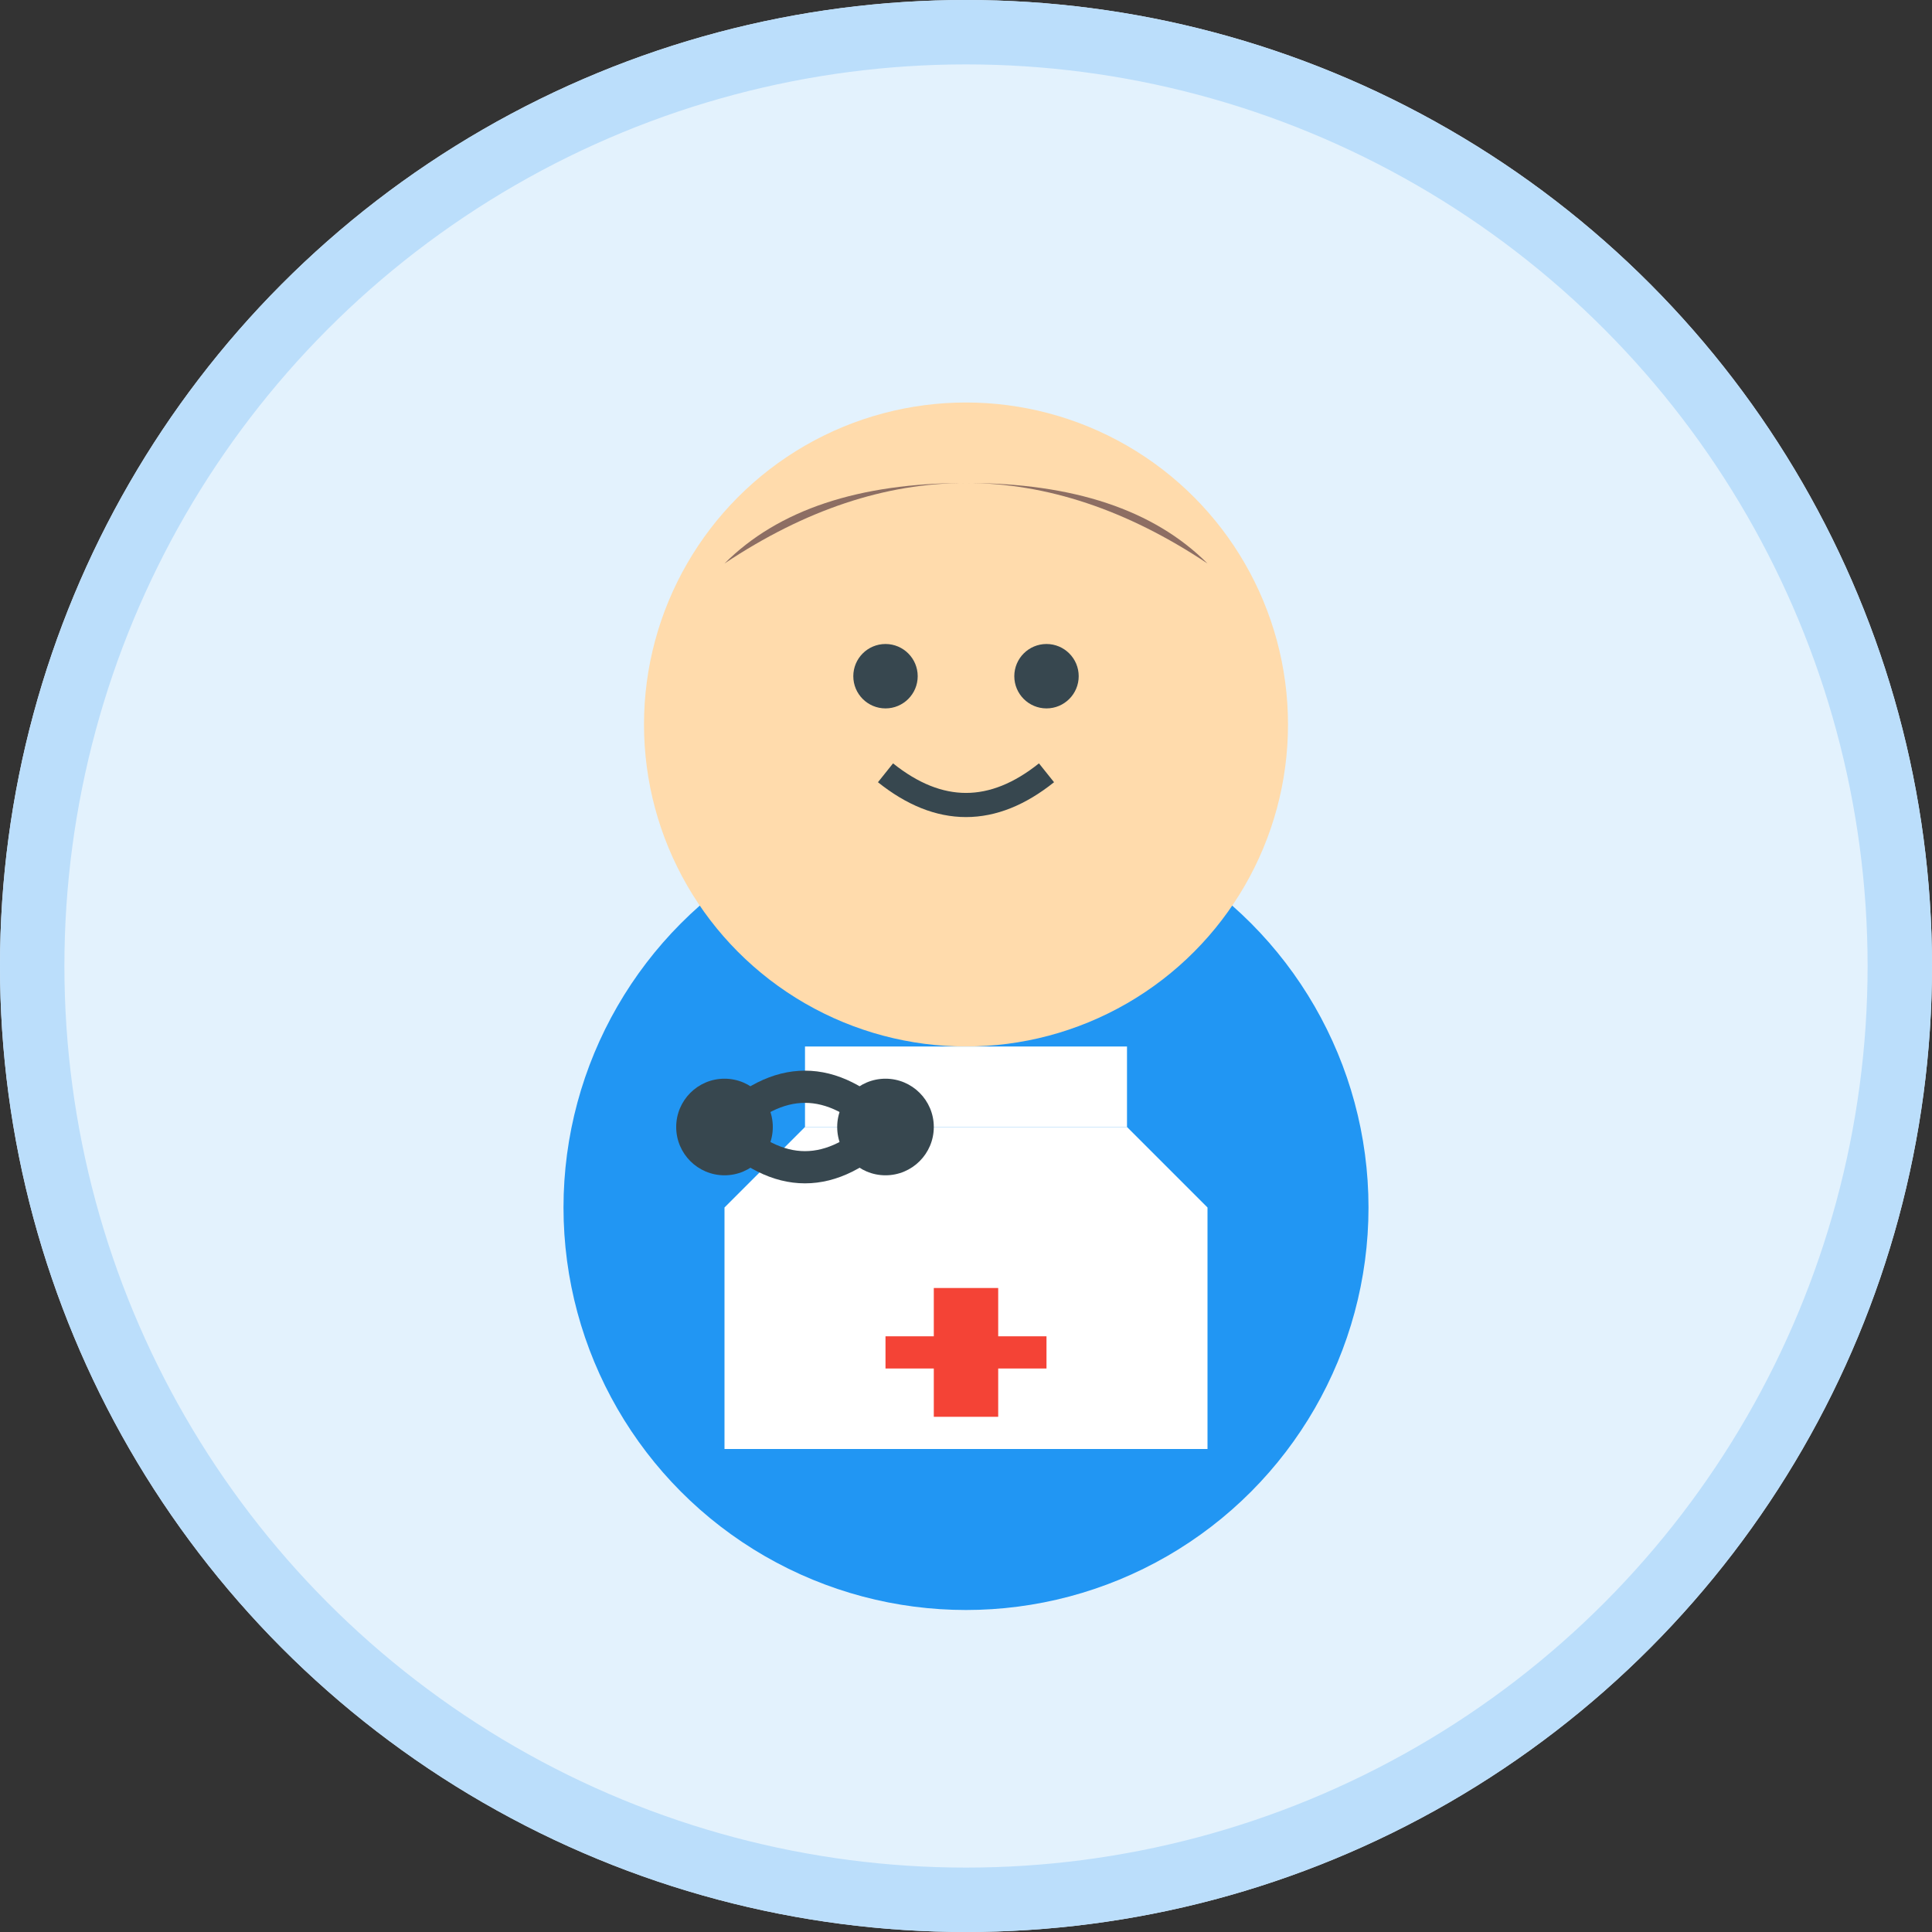<svg width="120" height="120" viewBox="0 0 120 120" fill="none" xmlns="http://www.w3.org/2000/svg">
  <rect x="0" y="0" width="120" height="120" fill="#333333" stroke="none"/>
  <!-- Fond circulaire -->
  <circle cx="60" cy="60" r="60" fill="#E3F2FD"/>
  
  <!-- Corps du médecin -->
  <circle cx="60" cy="75" r="25" fill="#2196F3"/>
  
  <!-- Tête -->
  <circle cx="60" cy="45" r="20" fill="#FFDBAC"/>
  
  <!-- Blouse blanche -->
  <path d="M45 75 L45 90 L75 90 L75 75 L70 70 L50 70 Z" fill="white"/>
  
  <!-- Col de la blouse -->
  <path d="M50 70 L50 65 L70 65 L70 70" fill="white"/>
  
  <!-- Stéthoscope -->
  <path d="M55 70 Q50 65 45 70 Q50 75 55 70" stroke="#37474F" stroke-width="2" fill="none"/>
  <circle cx="45" cy="70" r="3" fill="#37474F"/>
  <circle cx="55" cy="70" r="3" fill="#37474F"/>
  
  <!-- Yeux -->
  <circle cx="55" cy="42" r="2" fill="#37474F"/>
  <circle cx="65" cy="42" r="2" fill="#37474F"/>
  
  <!-- Sourire -->
  <path d="M55 48 Q60 52 65 48" stroke="#37474F" stroke-width="1.5" fill="none"/>
  
  <!-- Cheveux -->
  <path d="M45 35 Q60 25 75 35 Q70 30 60 30 Q50 30 45 35" fill="#8D6E63"/>
  
  <!-- Croix médicale sur la blouse -->
  <rect x="58" y="80" width="4" height="8" fill="#F44336"/>
  <rect x="55" y="83" width="10" height="2" fill="#F44336"/>
  
  <!-- Bordure -->
  <circle cx="60" cy="60" r="58" stroke="#BBDEFB" stroke-width="4" fill="none"/>
</svg>
